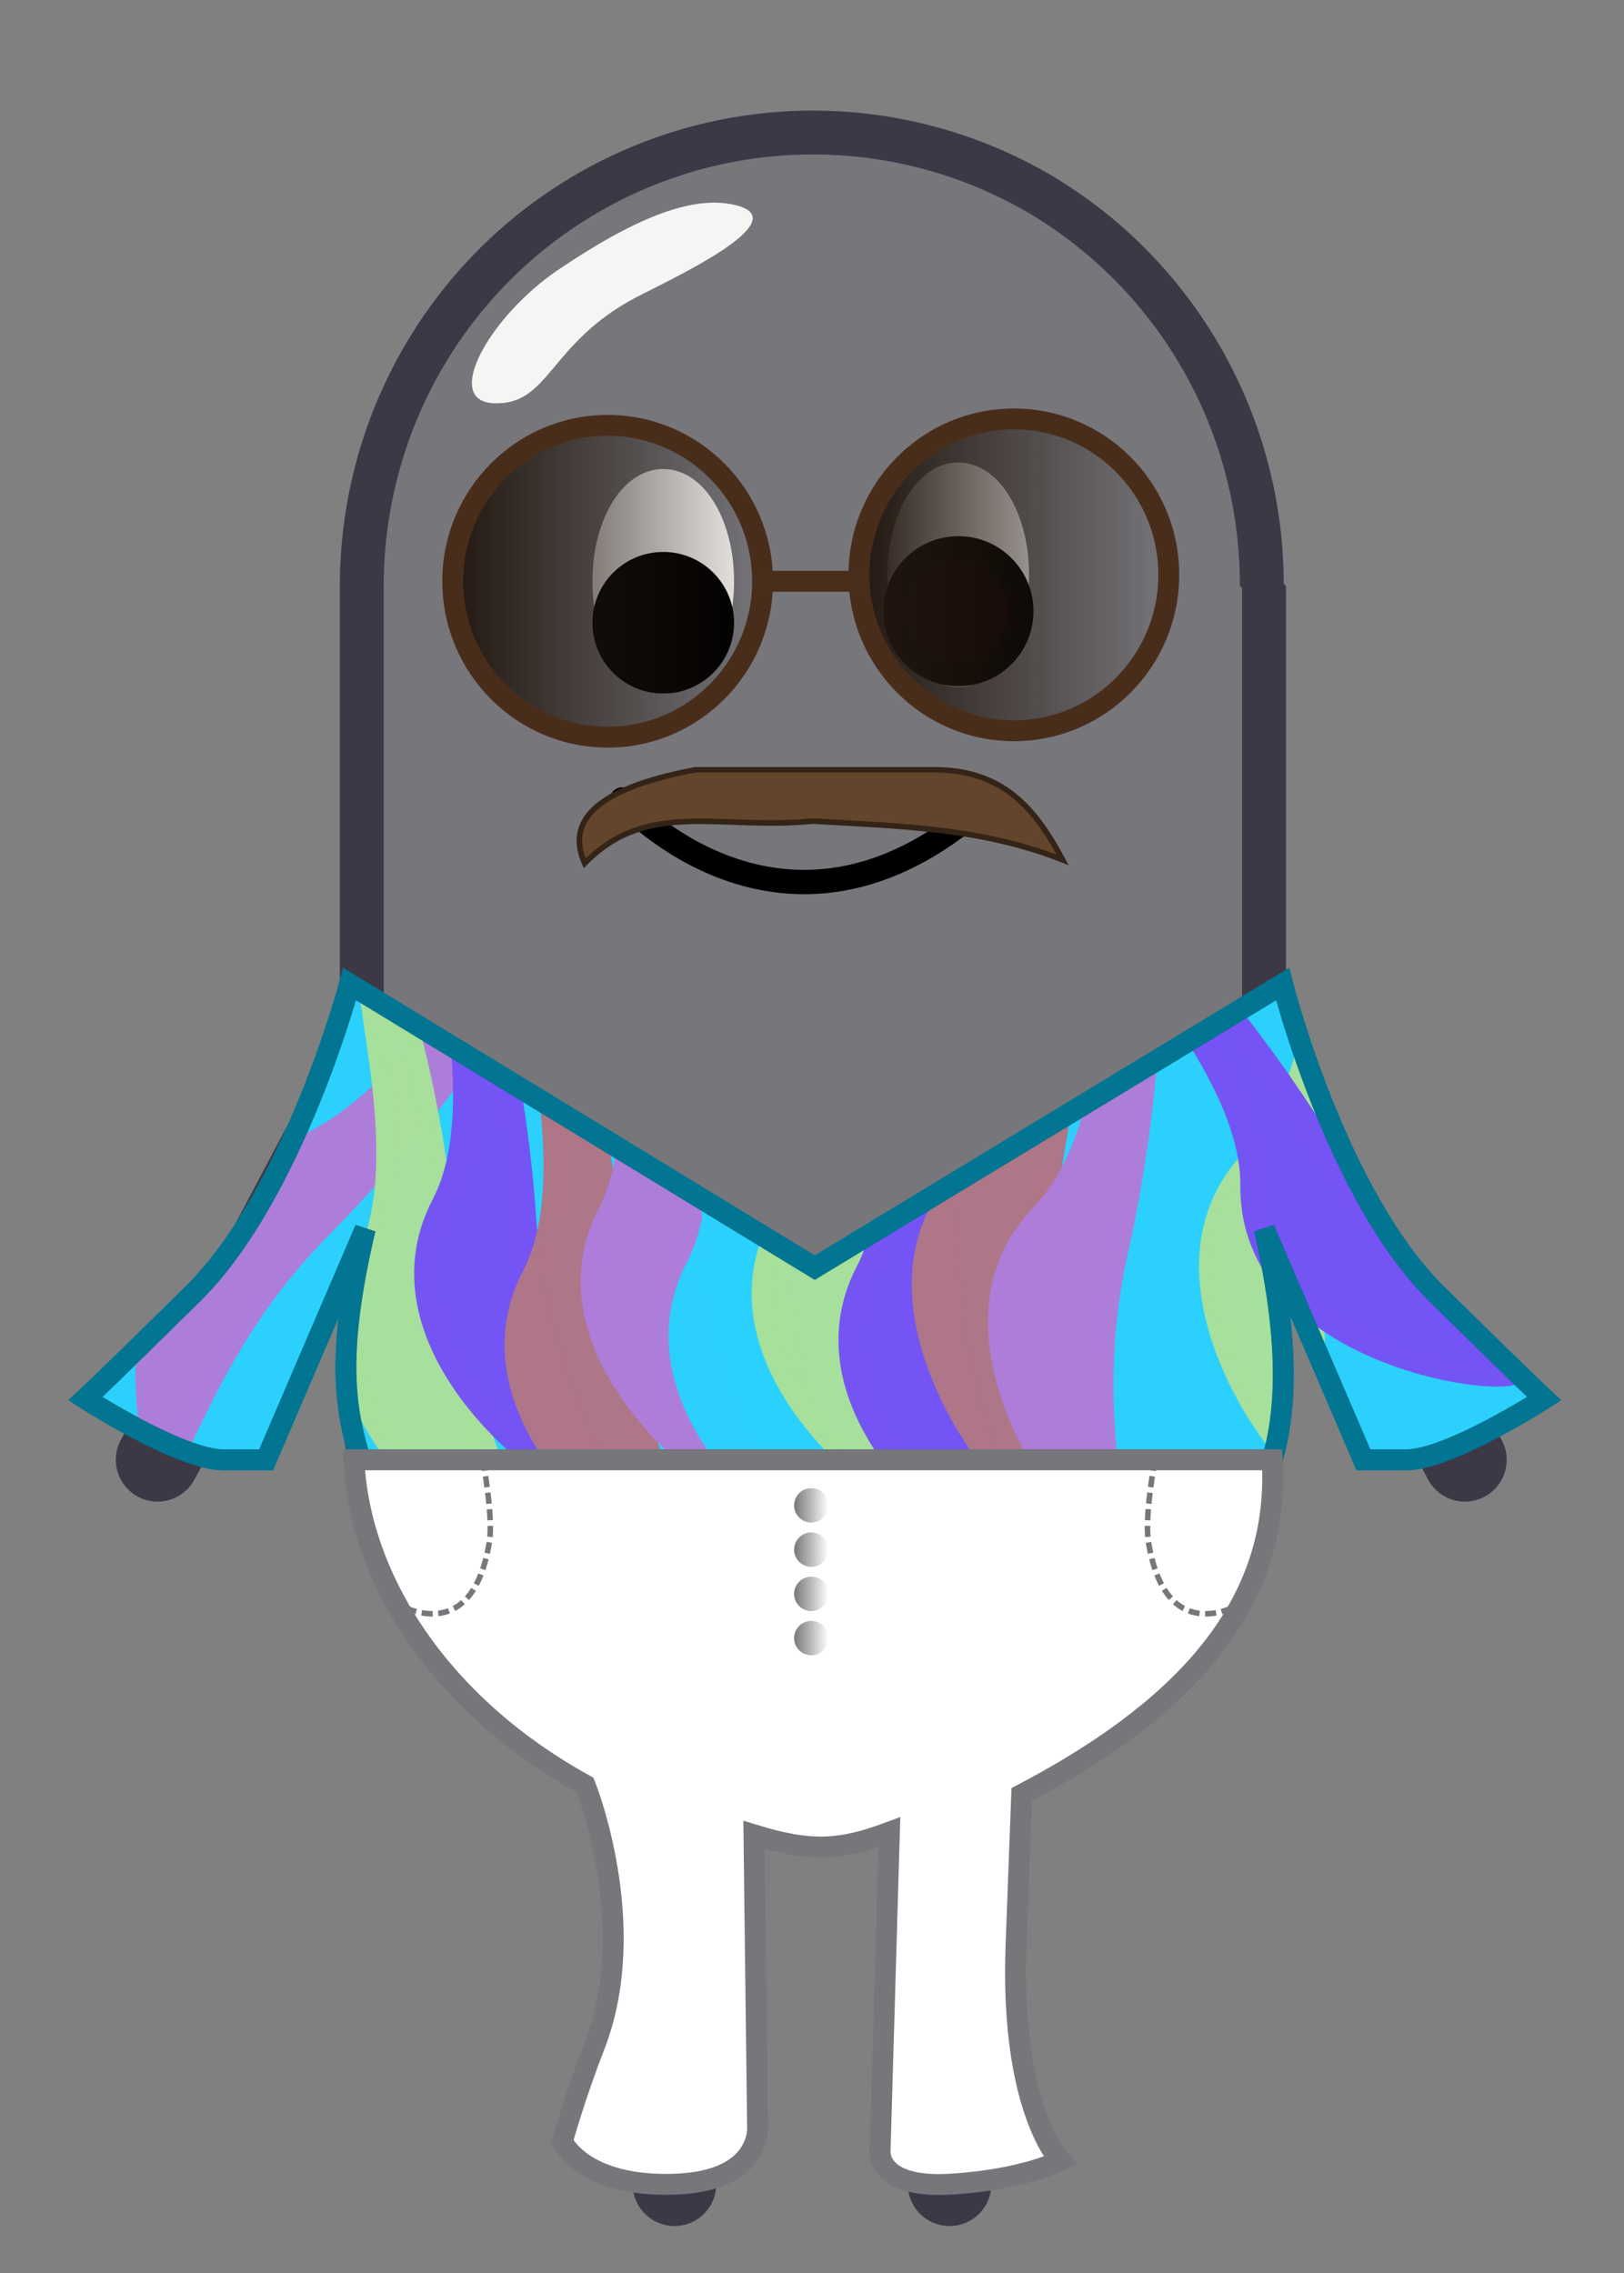 <?xml version="1.0" encoding="UTF-8" standalone="no"?>
<svg
   xmlns:osb="http://www.openswatchbook.org/uri/2009/osb"
   xmlns:dc="http://purl.org/dc/elements/1.1/"
   xmlns:cc="http://creativecommons.org/ns#"
   xmlns:rdf="http://www.w3.org/1999/02/22-rdf-syntax-ns#"
   xmlns:svg="http://www.w3.org/2000/svg"
   xmlns="http://www.w3.org/2000/svg"
   xmlns:xlink="http://www.w3.org/1999/xlink"
   xmlns:sodipodi="http://sodipodi.sourceforge.net/DTD/sodipodi-0.dtd"
   xmlns:inkscape="http://www.inkscape.org/namespaces/inkscape"
   width="293.694"
   height="411.1"
   viewBox="0 0 77.707 108.77"
   version="1.1"
   id="svg8"
   inkscape:version="1.0 (4035a4fb49, 2020-05-01)"
   sodipodi:docname="original.svg"
   inkscape:export-filename="C:\Users\johan\Bohne.png"
   inkscape:export-xdpi="300"
   inkscape:export-ydpi="300">
  <rect x="0" y="0" width="77.707" height="108.77" fill="#808080" stroke="none"/>
  <defs
     id="defs2">
    <linearGradient
       id="linearGradient3100"
       inkscape:collect="always">
      <stop
         id="stop3096"
         offset="0"
         style="stop-color:#22170f;stop-opacity:1;" />
      <stop
         id="stop3098"
         offset="1"
         style="stop-color:#22170f;stop-opacity:0;" />
    </linearGradient>
    <inkscape:path-effect
       simplify_just_coalesce="false"
       simplify_individual_paths="false"
       helper_size="0"
       smooth_angles="360"
       threshold="0.001"
       steps="1"
       lpeversion="1"
       is_visible="true"
       id="path-effect3091"
       effect="simplify" />
    <inkscape:path-effect
       simplify_just_coalesce="false"
       simplify_individual_paths="false"
       helper_size="0"
       smooth_angles="360"
       threshold="0.001"
       steps="1"
       lpeversion="1"
       is_visible="true"
       id="path-effect3087"
       effect="simplify" />
    <linearGradient
       id="linearGradient3022"
       inkscape:collect="always">
      <stop
         id="stop3018"
         offset="0"
         style="stop-color:#777777;stop-opacity:1;" />
      <stop
         id="stop3020"
         offset="1"
         style="stop-color:#777777;stop-opacity:0;" />
    </linearGradient>
    <inkscape:path-effect
       simplify_just_coalesce="false"
       simplify_individual_paths="false"
       helper_size="0"
       smooth_angles="360"
       threshold="0.001"
       steps="1"
       lpeversion="1"
       is_visible="true"
       id="path-effect948"
       effect="simplify" />
    <inkscape:path-effect
       simplify_just_coalesce="false"
       simplify_individual_paths="false"
       helper_size="0"
       smooth_angles="360"
       threshold="0.001"
       steps="1"
       lpeversion="1"
       is_visible="true"
       id="path-effect944"
       effect="simplify" />
    <inkscape:path-effect
       simplify_just_coalesce="false"
       simplify_individual_paths="false"
       helper_size="0"
       smooth_angles="360"
       threshold="0.001"
       steps="1"
       lpeversion="1"
       is_visible="true"
       id="path-effect940"
       effect="simplify" />
    <linearGradient
       id="linearGradient934">
      <stop
         id="stop932"
         offset="0"
         style="stop-color:#4c0271;stop-opacity:1;" />
    </linearGradient>
    <linearGradient
       gradientTransform="translate(14.572,-2.466)"
       osb:paint="solid"
       id="linearGradient915">
      <stop
         id="stop913"
         offset="0"
         style="stop-color:#ff3f3f;stop-opacity:1;" />
    </linearGradient>
    <linearGradient
       gradientTransform="rotate(33.196,86.719,125.114)"
       osb:paint="solid"
       id="linearGradient909">
      <stop
         id="stop907"
         offset="0"
         style="stop-color:#a206ef;stop-opacity:1;" />
    </linearGradient>
    <linearGradient
       gradientTransform="rotate(-87.27,94.205,89.869)"
       osb:paint="solid"
       id="linearGradient903">
      <stop
         id="stop901"
         offset="0"
         style="stop-color:#f3ea5f;stop-opacity:1;" />
    </linearGradient>
    <linearGradient
       gradientTransform="matrix(0.019,0,0,0.019,53.309,58.318)"
       osb:paint="solid"
       id="linearGradient897">
      <stop
         id="stop895"
         offset="0"
         style="stop-color:#2bd1fc;stop-opacity:1;" />
    </linearGradient>
    <linearGradient
       gradientTransform="rotate(-27.268,53.376,66.353)"
       osb:paint="solid"
       id="linearGradient887">
      <stop
         id="stop885"
         offset="0"
         style="stop-color:#ff48c4;stop-opacity:1;" />
    </linearGradient>
    <linearGradient
       gradientTransform="translate(0.823,-0.066)"
       gradientUnits="userSpaceOnUse"
       y2="116.974"
       x2="76.957"
       y1="116.974"
       x1="75.31"
       id="linearGradient3024"
       xlink:href="#linearGradient3022"
       inkscape:collect="always" />
    <linearGradient
       y2="116.974"
       x2="76.957"
       y1="116.974"
       x1="75.31"
       gradientTransform="translate(0.823,2.051)"
       gradientUnits="userSpaceOnUse"
       id="linearGradient3028"
       xlink:href="#linearGradient3022"
       inkscape:collect="always" />
    <linearGradient
       y2="116.974"
       x2="76.957"
       y1="116.974"
       x1="75.31"
       gradientTransform="translate(0.823,4.167)"
       gradientUnits="userSpaceOnUse"
       id="linearGradient3032"
       xlink:href="#linearGradient3022"
       inkscape:collect="always" />
    <linearGradient
       y2="116.974"
       x2="76.957"
       y1="116.974"
       x1="75.31"
       gradientTransform="translate(0.823,6.284)"
       gradientUnits="userSpaceOnUse"
       id="linearGradient3036"
       xlink:href="#linearGradient3022"
       inkscape:collect="always" />
    <linearGradient
       gradientTransform="translate(-4.343,-0.32)"
       gradientUnits="userSpaceOnUse"
       y2="73.012"
       x2="79.101"
       y1="73.012"
       x1="64.009"
       id="linearGradient3102"
       xlink:href="#linearGradient3100"
       inkscape:collect="always" />
    <linearGradient
       y2="73.012"
       x2="79.101"
       y1="73.012"
       x1="64.009"
       gradientTransform="translate(15.093,-0.629)"
       gradientUnits="userSpaceOnUse"
       id="linearGradient3106"
       xlink:href="#linearGradient3100"
       inkscape:collect="always" />
    <clipPath
       clipPathUnits="userSpaceOnUse"
       id="clipPath935">
      <path
         id="path937"
         style="fill:url(#linearGradient897);fill-opacity:1;stroke:#027592;stroke-width:1;stroke-linecap:square;stroke-linejoin:miter;stroke-miterlimit:4;stroke-dasharray:none;stroke-opacity:1"
         d="m 57.841,88.434 c 0,0 -2.67,10.065 -7.5,14.828 -4.228,4.17 -5.143,5.011 -5.143,5.011 0,0 4.548,2.927 6.598,2.927 h 2.051 l 4.743,-11.046 c -1.334,5.684 -1.051,8.407 -0.228,11.046 h 21.738 21.887 c 0.808,-2.734 0.696,-6.364 -0.377,-11.046 l 4.742,11.046 h 2.051 c 2.051,0 6.598,-2.927 6.598,-2.927 0,0 -0.915,-0.841 -5.143,-5.011 -4.83,-4.763 -7.371,-14.828 -7.371,-14.828 L 80.1,102.006 Z"
         sodipodi:nodetypes="cscscccccccscsccc" />
    </clipPath>
  </defs>
  <sodipodi:namedview
     inkscape:guide-bbox="true"
     showguides="true"
     id="base"
     pagecolor="#ffffff"
     bordercolor="#666666"
     borderopacity="1.0"
     inkscape:pageopacity="0.0"
     inkscape:pageshadow="2"
     inkscape:zoom="2.0000001"
     inkscape:cx="14.756069"
     inkscape:cy="210.67179"
     inkscape:document-units="mm"
     inkscape:current-layer="layer5"
     inkscape:document-rotation="0"
     showgrid="false"
     inkscape:snap-smooth-nodes="true"
     inkscape:object-paths="true"
     inkscape:snap-nodes="true"
     inkscape:window-width="1920"
     inkscape:window-height="1017"
     inkscape:window-x="-8"
     inkscape:window-y="-8"
     inkscape:window-maximized="1"
     lock-margins="false"
     fit-margin-top="20"
     fit-margin-left="20"
     fit-margin-right="20"
     fit-margin-bottom="20"
     units="px"
     inkscape:snap-object-midpoints="true">
    <sodipodi:guide
       id="guide899"
       orientation="0,-1"
       position="7.541,38.92" />
    <sodipodi:guide
       position="38.82,102.43"
       orientation="1,0"
       id="guide881" />
  </sodipodi:namedview>
  <g
     inkscape:label="Body"
     inkscape:groupmode="layer"
     id="layer1"
     style="display:inline"
     transform="translate(-38.136,-44.878)">
    <g
       id="g917">
      <path
         style="fill:#be747c;stroke:#3d3846;stroke-width:4;stroke-linecap:round;stroke-linejoin:miter;stroke-miterlimit:4;stroke-dasharray:none;stroke-opacity:1"
         d="m 55.976,95.281 -5.149,9.723 -5.149,9.723"
         id="path72"
         sodipodi:nodetypes="ccc" />
      <path
         sodipodi:nodetypes="ccc"
         id="path897"
         d="m 97.932,95.281 5.149,9.723 5.149,9.723"
         style="fill:#be747c;stroke:#3d3846;stroke-width:4;stroke-linecap:round;stroke-linejoin:miter;stroke-miterlimit:4;stroke-dasharray:none;stroke-opacity:1" />
      <path
         style="fill:none;stroke:#3d3846;stroke-width:4;stroke-linecap:round;stroke-linejoin:miter;stroke-miterlimit:4;stroke-dasharray:none;stroke-opacity:1"
         d="m 70.408,131.121 v 18.268"
         id="path903" />
      <path
         id="path905"
         d="m 83.571,131.121 v 18.268"
         style="fill:none;stroke:#3d3846;stroke-width:4;stroke-linecap:round;stroke-linejoin:miter;stroke-miterlimit:4;stroke-dasharray:none;stroke-opacity:1" />
      <path
         sodipodi:nodetypes="cccssccccc"
         id="path1031"
         style="fill:#77767b;stroke:#3d3846;stroke-width:2.099;stroke-linecap:round;stroke-linejoin:bevel;stroke-miterlimit:4;stroke-dasharray:none;stroke-opacity:1"
         d="M 66.295,54.094 C 59.585,57.96 55.447,65.139 55.447,72.912 v 37.725 c -1.26e-4,7.705 4.067,14.832 10.684,18.724 6.676,3.926 14.932,3.962 21.641,0.095 6.71,-3.867 10.848,-11.046 10.848,-18.819 V 72.912 h -0.108 C 98.535,65.229 94.512,58.107 87.936,54.189 81.26,50.263 73.004,50.227 66.295,54.094 Z" />
    </g>
    <path
       sodipodi:nodetypes="sssss"
       d="m 68.584,59.1 c -4.216,2.213 -4.137,5.204 -6.849,5.069 -2.436,-0.121 -0.148,-4.19 3.137,-6.4 3.442,-2.315 6.368,-3.649 8.551,-3.052 2.817,0.771 -3.336,3.593 -4.838,4.382 z"
       style="fill:#f6f5f4;fill-opacity:1;stroke:none;stroke-width:0.335;stroke-linecap:round;stroke-linejoin:bevel;stroke-miterlimit:4;stroke-dasharray:none;stroke-opacity:1"
       id="path1061" />
  </g>
  <g
     style="display:inline"
     inkscape:groupmode="layer"
     id="layer4"
     inkscape:label="Face">
    <g
       style="display:inline"
       transform="translate(-41.279,-41.35)"
       id="g1049">
      <path
         style="fill:none;stroke:#000000;stroke-width:1.165;stroke-linecap:round;stroke-linejoin:miter;stroke-miterlimit:4;stroke-dasharray:none;stroke-opacity:1"
         d="m 71.048,79.603 c 0,0 7.724,8.706 17.27,0.27"
         id="path1033" />
      <g
         id="g1047">
        <g
           id="g1039">
          <ellipse
             cy="69.163"
             cx="73.014"
             id="ellipse1035"
             style="fill:#f6f5f4;fill-opacity:1;stroke:#f6f5f4;stroke-width:1.459;stroke-linecap:round;stroke-linejoin:bevel;stroke-miterlimit:4;stroke-dasharray:none;stroke-opacity:1"
             rx="2.659"
             ry="4.644" />
          <circle
             style="fill:#000000;fill-opacity:1;stroke:#000000;stroke-width:1.165;stroke-linecap:round;stroke-linejoin:bevel;stroke-miterlimit:4;stroke-dasharray:none;stroke-opacity:1"
             id="circle1037"
             cx="73.014"
             cy="71.147"
             r="2.806" />
        </g>
        <g
           id="g1045">
          <ellipse
             ry="4.644"
             rx="2.659"
             style="fill:#f6f5f4;fill-opacity:1;stroke:#f6f5f4;stroke-width:1.459;stroke-linecap:round;stroke-linejoin:bevel;stroke-miterlimit:4;stroke-dasharray:none;stroke-opacity:1"
             id="ellipse1041"
             cx="87.131"
             cy="68.854" />
          <circle
             style="fill:#0a0003;fill-opacity:1;stroke:#000000;stroke-width:1.165;stroke-linecap:round;stroke-linejoin:bevel;stroke-miterlimit:4;stroke-dasharray:none;stroke-opacity:1"
             id="circle1043"
             cx="87.139"
             cy="70.593"
             r="3.007" />
        </g>
      </g>
    </g>
  </g>
  <g
     inkscape:groupmode="layer"
     id="layer2"
     inkscape:label="Shirt"
     style="display:inline"
     transform="translate(-38.136,-44.878)">
    <g
       id="g956"
       transform="translate(0.165)">
      <path
         id="path919"
         style="fill:url(#linearGradient897);fill-opacity:1;stroke:#027592;stroke-width:1;stroke-linecap:square;stroke-linejoin:miter;stroke-miterlimit:4;stroke-dasharray:none;stroke-opacity:1"
         d="m 54.698,91.963 c 0,0 -2.67,10.065 -7.5,14.828 -4.228,4.17 -5.143,5.011 -5.143,5.011 0,0 4.548,2.927 6.598,2.927 h 2.051 l 4.743,-11.046 c -1.334,5.684 -1.051,8.407 -0.228,11.046 h 21.738 21.887 c 0.808,-2.734 0.696,-6.364 -0.377,-11.046 l 4.742,11.046 h 2.051 c 2.051,0 6.598,-2.927 6.598,-2.927 0,0 -0.915,-0.841 -5.143,-5.011 -4.83,-4.763 -7.371,-14.828 -7.371,-14.828 L 76.957,105.534 Z"
         sodipodi:nodetypes="cscscccccccscsccc" />
      <g
         style="opacity:0.614"
         clip-path="url(#clipPath935)"
         transform="translate(-3.143,3.528)"
         id="g2973"
         mask="none">
        <path
           sodipodi:nodetypes="sssss"
           d="m 56.493,100.1 c -5.665,5.701 -6.715,11.771 -7.673,11.1 -0.957,-0.671 -2.266,-12.644 5.539,-14.561 5.505,-1.352 10.204,-9.946 11.162,-9.275 0.957,0.671 -3.995,7.67 -9.028,12.735 z"
           style="opacity:0.994;fill:url(#linearGradient887);fill-opacity:1;stroke:url(#linearGradient887);stroke-width:1;stroke-linecap:square;stroke-linejoin:miter;stroke-miterlimit:4;stroke-dasharray:none;stroke-opacity:1;paint-order:stroke fill markers"
           id="path2936" />
        <path
           id="path2939"
           style="opacity:0.994;fill:url(#linearGradient903);fill-opacity:1;stroke:url(#linearGradient903);stroke-width:1;stroke-linecap:square;stroke-linejoin:miter;stroke-miterlimit:4;stroke-dasharray:none;stroke-opacity:1;paint-order:stroke fill markers"
           d="m 62.597,102.434 c 0.537,8.019 4.4,12.818 3.264,13.093 -1.136,0.276 -10.988,-6.652 -7.271,-13.777 2.622,-5.026 -0.725,-14.231 0.411,-14.507 1.136,-0.276 3.119,8.066 3.596,15.191 z"
           sodipodi:nodetypes="sssss" />
        <path
           sodipodi:nodetypes="sssss"
           d="m 66.27,99.65 c 0.537,8.019 4.4,12.818 3.264,13.093 -1.136,0.276 -10.988,-6.652 -7.271,-13.778 2.622,-5.026 -0.725,-14.231 0.411,-14.507 1.136,-0.276 3.119,8.066 3.596,15.191 z"
           style="opacity:0.994;fill:url(#linearGradient909);fill-opacity:1;stroke:url(#linearGradient909);stroke-width:1;stroke-linecap:square;stroke-linejoin:miter;stroke-miterlimit:4;stroke-dasharray:none;stroke-opacity:1;paint-order:stroke fill markers"
           id="path2941" />
        <path
           id="path2943"
           style="opacity:0.994;fill:url(#linearGradient915);fill-opacity:1;stroke:url(#linearGradient915);stroke-width:1;stroke-linecap:square;stroke-linejoin:miter;stroke-miterlimit:4;stroke-dasharray:none;stroke-opacity:1;paint-order:stroke fill markers"
           d="m 70.596,103.059 c 0.537,8.019 4.4,12.818 3.264,13.093 -1.136,0.276 -10.988,-6.652 -7.271,-13.777 2.622,-5.026 -0.725,-14.231 0.411,-14.507 1.136,-0.276 3.119,8.066 3.596,15.191 z"
           sodipodi:nodetypes="sssss" />
        <path
           sodipodi:nodetypes="sssss"
           d="m 74.237,100.025 c 0.537,8.019 4.4,12.818 3.264,13.093 -1.136,0.276 -10.988,-6.652 -7.271,-13.778 2.622,-5.026 -0.725,-14.231 0.411,-14.507 1.136,-0.276 3.119,8.066 3.596,15.191 z"
           style="opacity:0.994;fill:url(#linearGradient887);fill-opacity:1;stroke:url(#linearGradient887);stroke-width:1;stroke-linecap:square;stroke-linejoin:miter;stroke-miterlimit:4;stroke-dasharray:none;stroke-opacity:1;paint-order:stroke fill markers"
           id="path2945" />
        <path
           id="path2947"
           style="opacity:0.994;fill:url(#linearGradient897);fill-opacity:1;stroke:url(#linearGradient897);stroke-width:1;stroke-linecap:square;stroke-linejoin:miter;stroke-miterlimit:4;stroke-dasharray:none;stroke-opacity:1;paint-order:stroke fill markers"
           d="m 78.442,102.639 c 0.537,8.019 4.4,12.818 3.264,13.093 -1.136,0.276 -10.988,-6.652 -7.271,-13.777 2.622,-5.026 -0.725,-14.231 0.411,-14.507 1.136,-0.276 3.119,8.066 3.596,15.191 z"
           sodipodi:nodetypes="sssss" />
        <path
           sodipodi:nodetypes="sssss"
           d="m 82.42,100.6 c 0.537,8.019 4.4,12.818 3.264,13.093 -1.136,0.276 -10.988,-6.652 -7.271,-13.777 2.622,-5.026 -0.725,-14.231 0.411,-14.507 1.136,-0.276 3.119,8.066 3.596,15.191 z"
           style="opacity:0.994;fill:url(#linearGradient903);fill-opacity:1;stroke:url(#linearGradient903);stroke-width:1;stroke-linecap:square;stroke-linejoin:miter;stroke-miterlimit:4;stroke-dasharray:none;stroke-opacity:1;paint-order:stroke fill markers"
           id="path2949" />
        <path
           id="path2951"
           style="opacity:0.994;fill:url(#linearGradient909);fill-opacity:1;stroke:url(#linearGradient909);stroke-width:1;stroke-linecap:square;stroke-linejoin:miter;stroke-miterlimit:4;stroke-dasharray:none;stroke-opacity:1;paint-order:stroke fill markers"
           d="m 86.574,102.833 c 0.537,8.019 4.4,12.818 3.264,13.093 -1.136,0.276 -10.988,-6.652 -7.271,-13.777 2.622,-5.026 -0.725,-14.231 0.411,-14.507 1.136,-0.276 3.119,8.066 3.596,15.191 z"
           sodipodi:nodetypes="sssss" />
        <path
           sodipodi:nodetypes="sssss"
           d="m 90.947,99.44 c -1.776,7.838 0.555,13.541 -0.612,13.48 -1.167,-0.06 -8.63,-9.514 -3.033,-15.281 3.949,-4.068 3.37,-13.845 4.538,-13.785 1.167,0.06 0.685,8.62 -0.893,15.585 z"
           style="opacity:0.994;fill:url(#linearGradient915);fill-opacity:1;stroke:url(#linearGradient915);stroke-width:1;stroke-linecap:square;stroke-linejoin:miter;stroke-miterlimit:4;stroke-dasharray:none;stroke-opacity:1;paint-order:stroke fill markers"
           id="path2953" />
        <path
           id="path2955"
           style="opacity:0.994;fill:url(#linearGradient887);fill-opacity:1;stroke:url(#linearGradient887);stroke-width:1;stroke-linecap:square;stroke-linejoin:miter;stroke-miterlimit:4;stroke-dasharray:none;stroke-opacity:1;paint-order:stroke fill markers"
           d="m 94.591,101.24 c -1.776,7.838 0.555,13.541 -0.612,13.48 -1.167,-0.06 -8.63,-9.514 -3.033,-15.281 3.949,-4.068 3.37,-13.845 4.538,-13.785 1.167,0.06 0.685,8.62 -0.893,15.585 z"
           sodipodi:nodetypes="sssss" />
        <path
           sodipodi:nodetypes="sssss"
           d="m 104.691,98.581 c -1.776,7.838 0.555,13.541 -0.612,13.48 -1.167,-0.06 -8.63,-9.514 -3.033,-15.281 3.949,-4.068 3.37,-13.845 4.538,-13.785 1.167,0.06 0.685,8.62 -0.893,15.585 z"
           style="opacity:0.994;fill:url(#linearGradient903);fill-opacity:1;stroke:url(#linearGradient903);stroke-width:1;stroke-linecap:square;stroke-linejoin:miter;stroke-miterlimit:4;stroke-dasharray:none;stroke-opacity:1;paint-order:stroke fill markers"
           id="path2957" />
        <path
           id="path2959"
           style="opacity:0.994;fill:url(#linearGradient909);fill-opacity:1;stroke:url(#linearGradient909);stroke-width:1;stroke-linecap:square;stroke-linejoin:miter;stroke-miterlimit:4;stroke-dasharray:none;stroke-opacity:1;paint-order:stroke fill markers"
           d="m 104.842,96.854 c 4.123,6.898 9.746,9.417 8.859,10.179 -0.887,0.762 -12.811,-0.93 -12.739,-8.967 0.051,-5.669 -7.115,-12.346 -6.228,-13.108 0.887,-0.762 6.444,5.767 10.108,11.896 z"
           sodipodi:nodetypes="sssss" />
      </g>
      <path
         sodipodi:nodetypes="cscscccccccscsccc"
         d="m 54.698,91.963 c 0,0 -2.67,10.065 -7.5,14.828 -4.228,4.17 -5.143,5.011 -5.143,5.011 0,0 4.548,2.927 6.598,2.927 h 2.051 l 4.743,-11.046 c -1.334,5.684 -1.051,8.407 -0.228,11.046 h 21.738 21.887 c 0.808,-2.734 0.696,-6.364 -0.377,-11.046 l 4.742,11.046 h 2.051 c 2.051,0 6.598,-2.927 6.598,-2.927 0,0 -0.915,-0.841 -5.143,-5.011 -4.83,-4.763 -7.371,-14.828 -7.371,-14.828 L 76.957,105.534 Z"
         style="fill:none;fill-opacity:1;stroke:#027592;stroke-width:1;stroke-linecap:square;stroke-linejoin:miter;stroke-miterlimit:4;stroke-dasharray:none;stroke-opacity:1"
         id="path939" />
    </g>
  </g>
  <g
     style="display:inline"
     inkscape:groupmode="layer"
     id="layer3"
     inkscape:label="Pants"
     transform="translate(-38.136,-44.878)">
    <g
       id="g3072"
       style="display:inline"
       transform="translate(-1.2708333e-6)">
      <path
         style="fill:#ffffff;stroke:#77767b;stroke-width:1;stroke-linecap:square;stroke-linejoin:miter;stroke-miterlimit:4;stroke-dasharray:none;stroke-opacity:1"
         d="m 55.071,114.728 c 0.257,5.59 4.003,11.67 11.06,15.559 0,0 2.705,6.699 0.448,12.487 -0.947,2.428 -1.536,4.569 -1.536,4.569 0,0 0.968,2.191 5.365,2.045 4.232,-0.14 3.976,-2.778 3.976,-2.778 l -0.171,-13.936 c 2.744,0.844 4.161,0.736 6.48,-0.128 l -0.446,15.246 c 0,0 -0.189,1.794 3.324,1.596 3.513,-0.198 5.299,-1.124 5.299,-1.124 0,0 -2.41,-2.427 -2.117,-10.319 0.212,-5.706 0.27,-7.202 0.27,-7.202 7.25,-3.805 12.423,-8.716 11.986,-16.015 z"
         id="path3012"
         sodipodi:nodetypes="ccscsccccscsccc" />
      <g
         id="g3060">
        <g
           id="g3050">
          <circle
             style="opacity:0.994;fill:url(#linearGradient3024);fill-opacity:1;stroke:none;stroke-width:1;stroke-linecap:square;stroke-linejoin:miter;stroke-miterlimit:4;stroke-dasharray:none;stroke-opacity:1;paint-order:stroke fill markers"
             id="path3016"
             cx="76.957"
             cy="116.907"
             r="0.823" />
          <circle
             r="0.823"
             cy="119.024"
             cx="76.957"
             id="circle3026"
             style="opacity:0.994;fill:url(#linearGradient3028);fill-opacity:1;stroke:none;stroke-width:1;stroke-linecap:square;stroke-linejoin:miter;stroke-miterlimit:4;stroke-dasharray:none;stroke-opacity:1;paint-order:stroke fill markers" />
          <circle
             style="opacity:0.994;fill:url(#linearGradient3032);fill-opacity:1;stroke:none;stroke-width:1;stroke-linecap:square;stroke-linejoin:miter;stroke-miterlimit:4;stroke-dasharray:none;stroke-opacity:1;paint-order:stroke fill markers"
             id="circle3030"
             cx="76.957"
             cy="121.141"
             r="0.823" />
          <circle
             r="0.823"
             cy="123.257"
             cx="76.957"
             id="circle3034"
             style="opacity:0.994;fill:url(#linearGradient3036);fill-opacity:1;stroke:none;stroke-width:1;stroke-linecap:square;stroke-linejoin:miter;stroke-miterlimit:4;stroke-dasharray:none;stroke-opacity:1;paint-order:stroke fill markers" />
        </g>
        <g
           id="g3044">
          <path
             style="fill:none;stroke:#77767b;stroke-width:0.265;stroke-linecap:butt;stroke-linejoin:miter;stroke-miterlimit:4;stroke-dasharray:0.53, 0.265;stroke-dashoffset:0;stroke-opacity:1"
             d="m 61.242,114.728 c 0,0 0.504,2.723 0.312,3.912 -0.847,5.276 -4.468,2.94 -4.468,2.94"
             id="path3038"
             sodipodi:nodetypes="csc" />
          <path
             sodipodi:nodetypes="csc"
             id="path3040"
             d="m 93.397,114.728 c 0,0 -0.504,2.723 -0.312,3.912 0.847,5.276 4.468,2.94 4.468,2.94"
             style="fill:none;stroke:#77767b;stroke-width:0.265;stroke-linecap:butt;stroke-linejoin:miter;stroke-miterlimit:4;stroke-dasharray:0.53, 0.265;stroke-dashoffset:0;stroke-opacity:1" />
        </g>
      </g>
    </g>
  </g>
  <g
     style="display:inline"
     inkscape:label="Hat"
     id="layer5"
     inkscape:groupmode="layer">
    <g
       id="g923"
       style="display:inline"
       transform="translate(-38.136,-44.878)">
      <ellipse
         style="opacity:0.994;fill:url(#linearGradient3102);fill-opacity:1;stroke:#4a2e1c;stroke-width:1;stroke-linecap:square;stroke-linejoin:miter;stroke-miterlimit:4;stroke-dasharray:none;stroke-dashoffset:0;stroke-opacity:1;paint-order:stroke fill markers"
         id="path3094"
         cx="67.212"
         cy="72.691"
         rx="7.413"
         ry="7.46" />
      <ellipse
         ry="7.46"
         rx="7.413"
         cy="72.383"
         cx="86.648"
         id="ellipse3104"
         style="opacity:0.994;fill:url(#linearGradient3106);fill-opacity:1;stroke:#4a2e1c;stroke-width:1;stroke-linecap:square;stroke-linejoin:miter;stroke-miterlimit:4;stroke-dasharray:none;stroke-dashoffset:0;stroke-opacity:1;paint-order:stroke fill markers" />
      <path
         style="fill:none;stroke:#4a2e1c;stroke-width:1;stroke-linecap:butt;stroke-linejoin:miter;stroke-miterlimit:4;stroke-dasharray:none;stroke-opacity:1"
         d="m 74.625,72.691 h 4.615"
         id="path3108" />
      <path
         id="path3110"
         style="fill:#63452c;stroke:#332417;stroke-width:1px;stroke-linecap:butt;stroke-linejoin:miter;stroke-opacity:1"
         d="m 125.5,139 c -18.333,3.467 -23.232,9.415 -19.928,16.877 11.393,-11.671 24.533,-5.93 41.151,-7.625 15.425,0.929 30.101,1.096 45.152,7 -4.758,-8.883 -10.619,-16.579 -23.93,-16.252 h -21.223 z"
         transform="matrix(0.265,0,0,0.265,38.136,44.878)"
         sodipodi:nodetypes="ccccccc" />
    </g>
  </g>
</svg>
